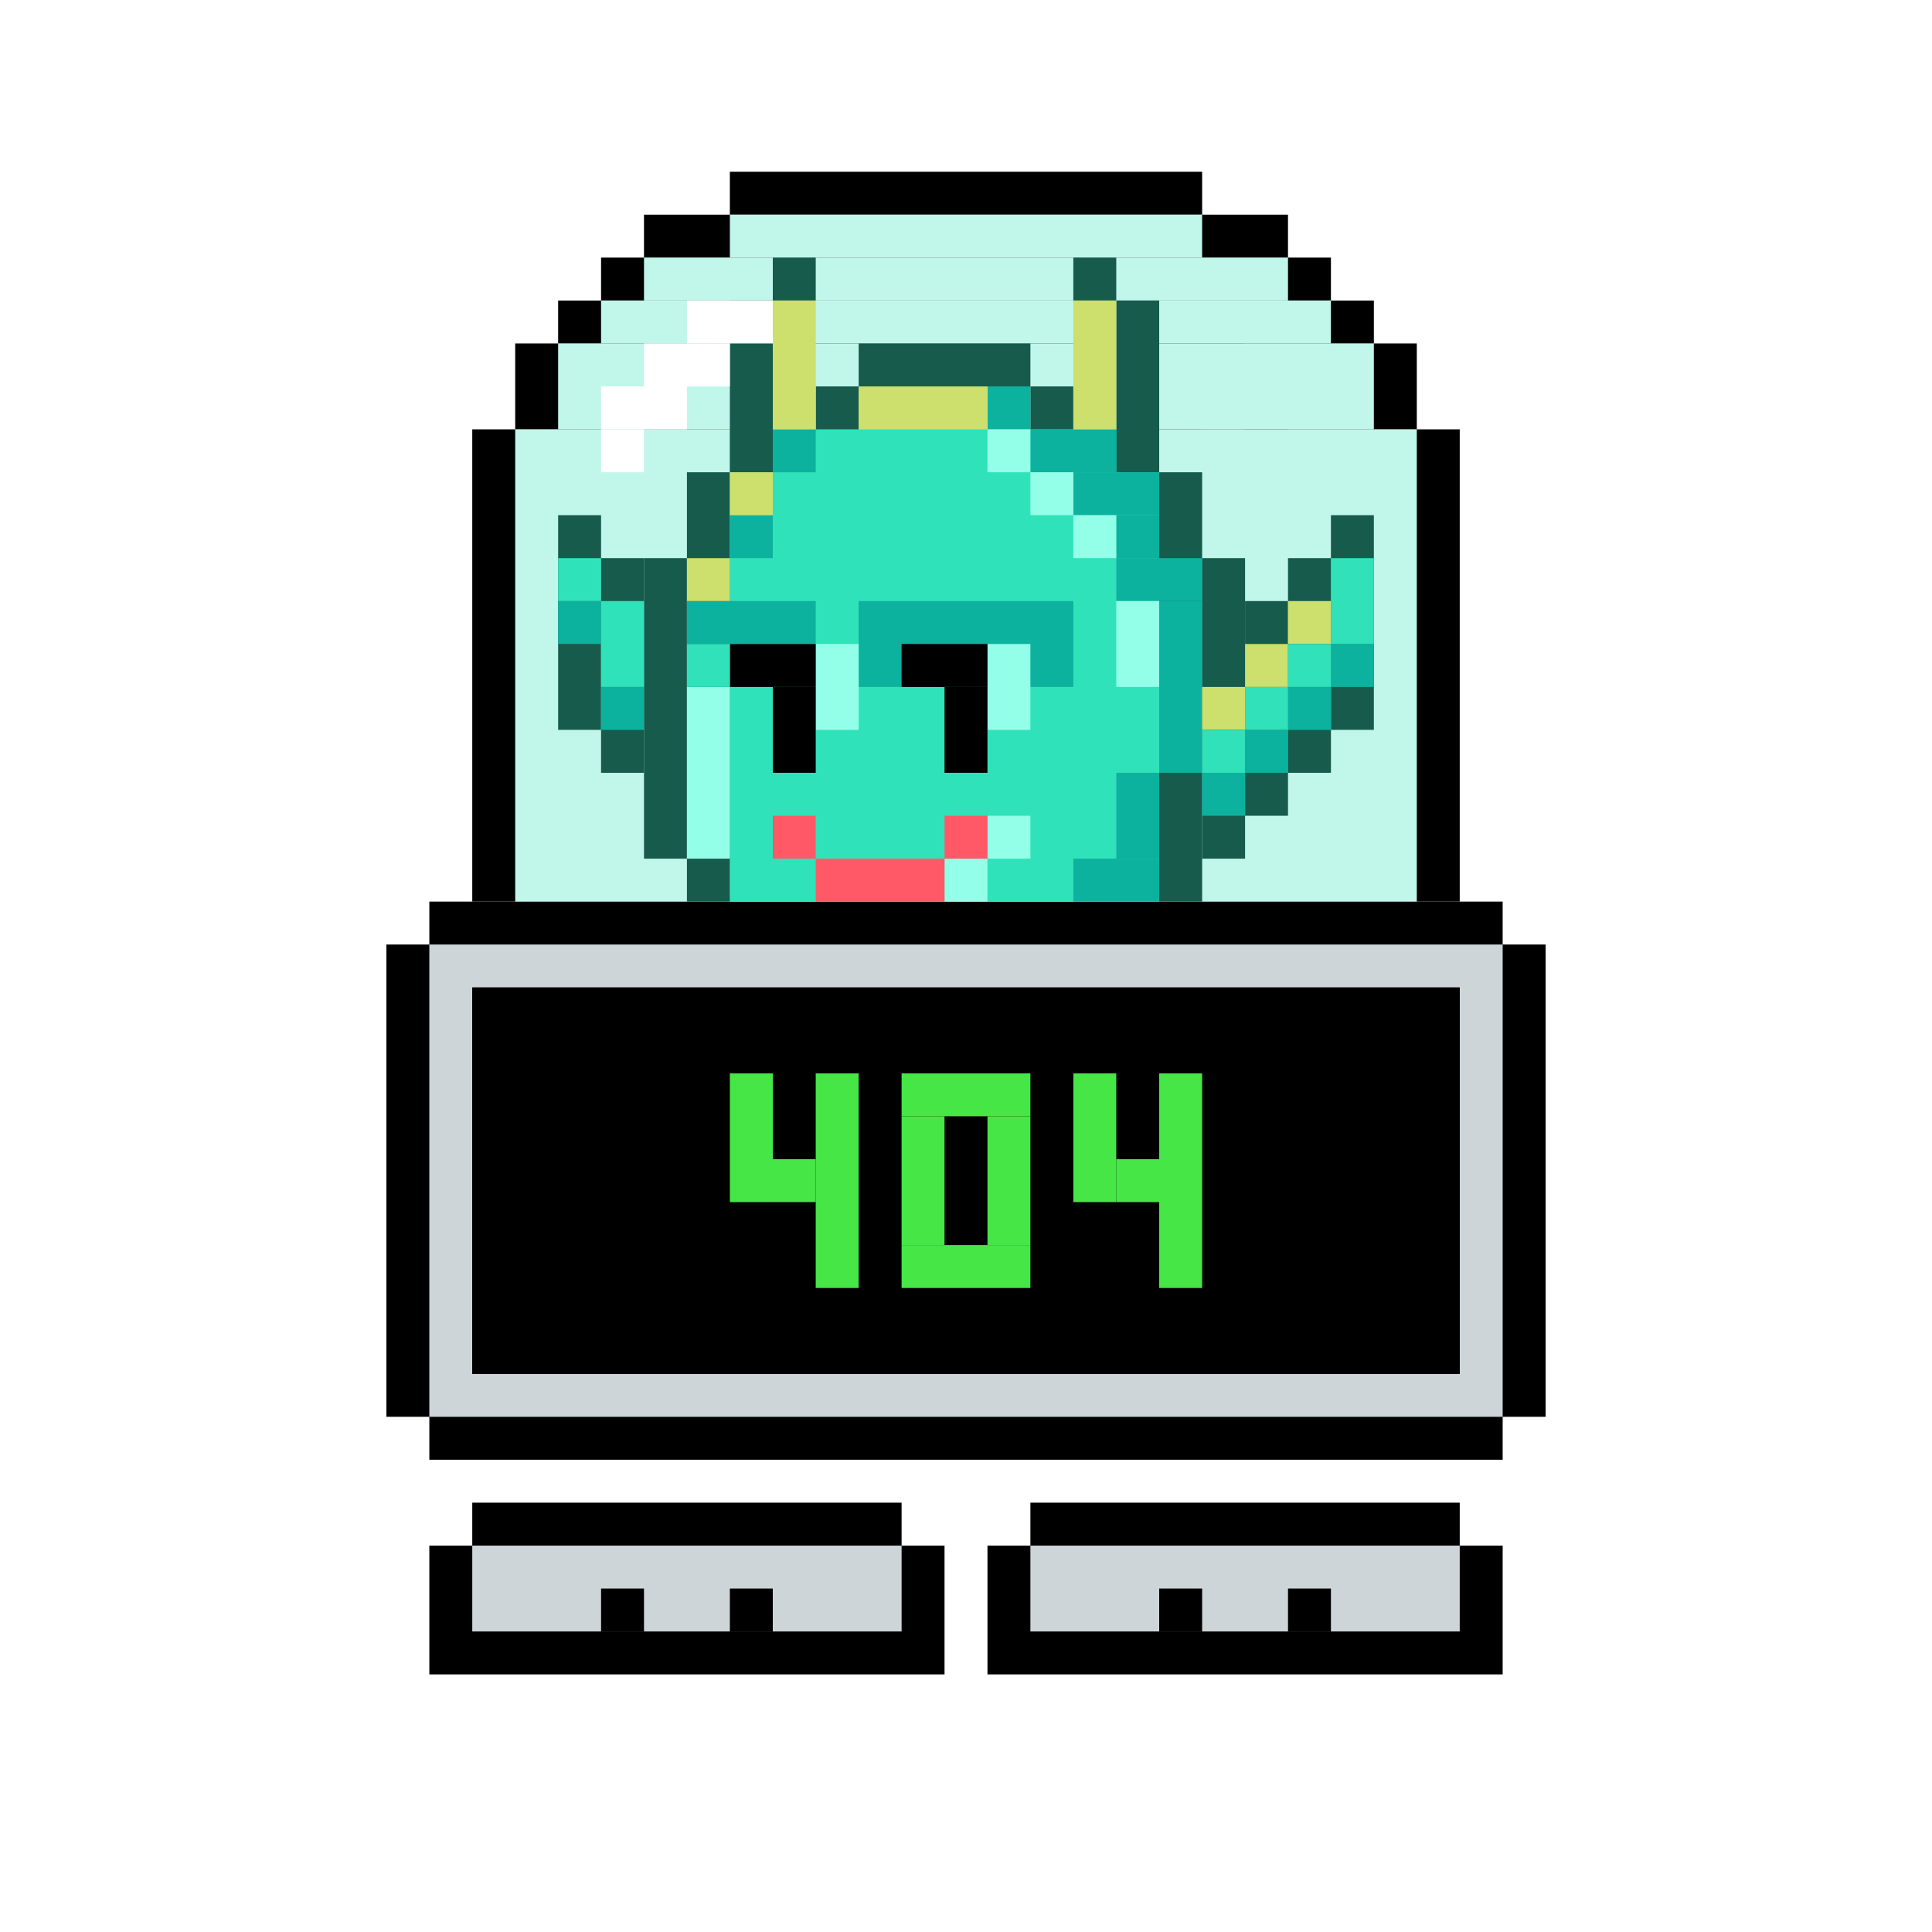 <svg xmlns='http://www.w3.org/2000/svg' viewBox='0 0 45 45' width='500px' height='500px'><rect x='0' y='0' width='45' height='45' fill='#FFFFFF'/><rect x='9' y='22' width='27' height='11' fill='#000000'/><rect x='10' y='21' width='25' height='13' fill='#000000'/><rect x='13' y='12' width='19' height='4' fill='#000000'/><rect x='14' y='11' width='17' height='6' fill='#000000'/><rect x='16' y='8' width='13' height='12' fill='#000000'/><rect x='10' y='22' width='25' height='11' fill='#CED5D9'/><rect x='14' y='12' width='17' height='4' fill='#CED5D9'/><rect x='15' y='9' width='15' height='10' fill='#000000'/><rect x='16' y='9' width='13' height='10' fill='#CED5D9'/><rect x='11' y='23' width='23' height='9' fill='#000000'/><rect x='12' y='24' width='21' height='7' fill='#00BFFF'/><rect x='25' y='10' width='3' height='5' fill='#000000'/><rect x='21' y='10' width='3' height='5' fill='#000000'/><rect x='17' y='10' width='3' height='5' fill='#000000'/><rect x='26' y='11' width='1' height='1' fill='#FFFFFF'/><rect x='22' y='11' width='1' height='1' fill='#FFFFFF'/><rect x='18' y='11' width='1' height='1' fill='#FFFFFF'/><rect x='22' y='17' width='3' height='1' fill='#000000'/><rect x='25' y='16' width='1' height='1' fill='#000000'/><rect x='11' y='10' width='23' height='11' fill='#000000'/><rect x='12' y='8' width='21' height='2' fill='#000000'/><rect x='13' y='7' width='19' height='1' fill='#000000'/><rect x='14' y='6' width='17' height='1' fill='#000000'/><rect x='15' y='5' width='15' height='1' fill='#000000'/><rect x='17' y='4' width='11' height='1' fill='#000000'/><rect x='12' y='10' width='21' height='11' fill='#C1F6EA'/><rect x='13' y='8' width='19' height='2' fill='#C1F6EA'/><rect x='14' y='7' width='17' height='1' fill='#C1F6EA'/><rect x='15' y='6' width='15' height='1' fill='#C1F6EA'/><rect x='17' y='5' width='11' height='1' fill='#C1F6EA'/><rect x='17' y='10' width='10' height='11' fill='#30E2B9'/><rect x='31' y='12' width='1' height='5' fill='#165B4C'/><rect x='30' y='13' width='1' height='5' fill='#165B4C'/><rect x='29' y='14' width='1' height='5' fill='#165B4C'/><rect x='28' y='13' width='1' height='7' fill='#165B4C'/><rect x='27' y='11' width='1' height='10' fill='#165B4C'/><rect x='26' y='7' width='1' height='4' fill='#165B4C'/><rect x='25' y='6' width='1' height='1' fill='#165B4C'/><rect x='24' y='9' width='1' height='1' fill='#165B4C'/><rect x='20' y='8' width='4' height='1' fill='#165B4C'/><rect x='19' y='9' width='1' height='1' fill='#165B4C'/><rect x='18' y='6' width='1' height='1' fill='#165B4C'/><rect x='17' y='7' width='1' height='4' fill='#165B4C'/><rect x='16' y='11' width='1' height='10' fill='#165B4C'/><rect x='15' y='13' width='1' height='7' fill='#165B4C'/><rect x='14' y='13' width='1' height='5' fill='#165B4C'/><rect x='13' y='12' width='1' height='5' fill='#165B4C'/><rect x='25' y='20' width='2' height='1' fill='#0DB29E'/><rect x='28' y='18' width='1' height='1' fill='#0DB29E'/><rect x='26' y='18' width='1' height='2' fill='#0DB29E'/><rect x='29' y='17' width='1' height='1' fill='#0DB29E'/><rect x='30' y='16' width='1' height='1' fill='#0DB29E'/><rect x='14' y='16' width='1' height='1' fill='#0DB29E'/><rect x='31' y='15' width='1' height='1' fill='#0DB29E'/><rect x='27' y='14' width='1' height='4' fill='#0DB29E'/><rect x='20' y='14' width='5' height='2' fill='#0DB29E'/><rect x='16' y='14' width='3' height='1' fill='#0DB29E'/><rect x='13' y='14' width='1' height='1' fill='#0DB29E'/><rect x='26' y='13' width='2' height='1' fill='#0DB29E'/><rect x='26' y='12' width='1' height='1' fill='#0DB29E'/><rect x='17' y='12' width='1' height='1' fill='#0DB29E'/><rect x='25' y='11' width='2' height='1' fill='#0DB29E'/><rect x='24' y='10' width='2' height='1' fill='#0DB29E'/><rect x='18' y='10' width='1' height='1' fill='#0DB29E'/><rect x='23' y='9' width='1' height='1' fill='#0DB29E'/><rect x='22' y='20' width='1' height='1' fill='#94FFE9'/><rect x='23' y='19' width='1' height='1' fill='#94FFE9'/><rect x='16' y='16' width='1' height='4' fill='#94FFE9'/><rect x='23' y='15' width='1' height='2' fill='#94FFE9'/><rect x='19' y='15' width='1' height='2' fill='#94FFE9'/><rect x='26' y='14' width='1' height='2' fill='#94FFE9'/><rect x='25' y='12' width='1' height='1' fill='#94FFE9'/><rect x='24' y='11' width='1' height='1' fill='#94FFE9'/><rect x='23' y='10' width='1' height='1' fill='#94FFE9'/><rect x='28' y='16' width='1' height='1' fill='#CDDF6C'/><rect x='29' y='15' width='1' height='1' fill='#CDDF6C'/><rect x='30' y='14' width='1' height='1' fill='#CDDF6C'/><rect x='16' y='13' width='1' height='1' fill='#CDDF6C'/><rect x='17' y='11' width='1' height='1' fill='#CDDF6C'/><rect x='25' y='7' width='1' height='3' fill='#CDDF6C'/><rect x='20' y='9' width='3' height='1' fill='#CDDF6C'/><rect x='18' y='7' width='1' height='3' fill='#CDDF6C'/><rect x='28' y='17' width='1' height='1' fill='#30E1B9'/><rect x='29' y='16' width='1' height='1' fill='#30E1B9'/><rect x='30' y='15' width='1' height='1' fill='#30E1B9'/><rect x='14' y='14' width='1' height='2' fill='#30E2B9'/><rect x='31' y='13' width='1' height='2' fill='#30E1B9'/><rect x='13' y='13' width='1' height='1' fill='#30E2B9'/><rect x='19' y='20' width='3' height='1' fill='#FF5967'/><rect x='22' y='19' width='1' height='1' fill='#FF5967'/><rect x='18' y='19' width='1' height='1' fill='#FF5967'/><rect x='22' y='16' width='1' height='2' fill='#000000'/><rect x='18' y='16' width='1' height='2' fill='#000000'/><rect x='21' y='15' width='2' height='1' fill='#000000'/><rect x='17' y='15' width='2' height='1' fill='#000000'/><rect x='16' y='15' width='1' height='1' fill='#30E1B9'/><rect x='14' y='10' width='1' height='1' fill='#FFFFFF'/><rect x='14' y='9' width='2' height='1' fill='#FFFFFF'/><rect x='15' y='8' width='2' height='1' fill='#FFFFFF'/><rect x='16' y='7' width='2' height='1' fill='#FFFFFF'/><rect x='11' y='23' width='23' height='9' fill='#000000'/><rect x='27' y='25' width='1' height='5' fill='#45E645'/><rect x='26' y='27' width='1' height='1' fill='#45E645'/><rect x='25' y='25' width='1' height='3' fill='#45E645'/><rect x='21' y='29' width='3' height='1' fill='#45E645'/><rect x='23' y='26' width='1' height='3' fill='#45E645'/><rect x='21' y='26' width='1' height='3' fill='#45E645'/><rect x='21' y='25' width='3' height='1' fill='#45E645'/><rect x='19' y='25' width='1' height='5' fill='#45E645'/><rect x='18' y='27' width='1' height='1' fill='#45E645'/><rect x='17' y='25' width='1' height='3' fill='#45E645'/><rect x='23' y='36' width='12' height='3' fill='#000000'/><rect x='10' y='36' width='12' height='3' fill='#000000'/><rect x='24' y='35' width='10' height='1' fill='#000000'/><rect x='11' y='35' width='10' height='1' fill='#000000'/><rect x='24' y='36' width='10' height='2' fill='#CED5D9'/><rect x='11' y='36' width='10' height='2' fill='#CED5D9'/><rect x='30' y='37' width='1' height='1' fill='#000000'/><rect x='27' y='37' width='1' height='1' fill='#000000'/><rect x='17' y='37' width='1' height='1' fill='#000000'/><rect x='14' y='37' width='1' height='1' fill='#000000'/><rect x='0' y='0' width='0' height='0' fill='#000000'/><rect x='0' y='0' width='0' height='0' fill='#000000'/><rect x='0' y='0' width='0' height='0' fill='#000000'/><rect x='0' y='0' width='0' height='0' fill='#000000'/><rect x='0' y='0' width='0' height='0' fill='#000000'/><rect x='0' y='0' width='0' height='0' fill='#000000'/><rect x='0' y='0' width='0' height='0' fill='#000000'/><rect x='0' y='0' width='0' height='0' fill='#000000'/><rect x='0' y='0' width='0' height='0' fill='#000000'/><rect x='0' y='0' width='0' height='0' fill='#000000'/><rect x='0' y='0' width='0' height='0' fill='#000000'/><rect x='0' y='0' width='0' height='0' fill='#000000'/><rect x='0' y='0' width='0' height='0' fill='#000000'/><rect x='0' y='0' width='0' height='0' fill='#000000'/><rect x='0' y='0' width='0' height='0' fill='#000000'/><rect x='0' y='0' width='0' height='0' fill='#000000'/><rect x='0' y='0' width='0' height='0' fill='#000000'/><rect x='0' y='0' width='0' height='0' fill='#000000'/><rect x='0' y='0' width='0' height='0' fill='#000000'/><rect x='0' y='0' width='0' height='0' fill='#000000'/><rect x='0' y='0' width='0' height='0' fill='#000000'/><rect x='0' y='0' width='0' height='0' fill='#000000'/><rect x='0' y='0' width='0' height='0' fill='#000000'/><rect x='0' y='0' width='0' height='0' fill='#000000'/><rect x='0' y='0' width='0' height='0' fill='#000000'/><rect x='0' y='0' width='0' height='0' fill='#000000'/><rect x='0' y='0' width='0' height='0' fill='#000000'/><rect x='0' y='0' width='0' height='0' fill='#000000'/><rect x='0' y='0' width='0' height='0' fill='#000000'/><rect x='0' y='0' width='0' height='0' fill='#000000'/><rect x='0' y='0' width='0' height='0' fill='#000000'/><rect x='0' y='0' width='0' height='0' fill='#000000'/><rect x='0' y='0' width='0' height='0' fill='#000000'/><rect x='0' y='0' width='0' height='0' fill='#000000'/><rect x='0' y='0' width='0' height='0' fill='#000000'/><rect x='0' y='0' width='0' height='0' fill='#000000'/><rect x='0' y='0' width='0' height='0' fill='#000000'/><rect x='0' y='0' width='0' height='0' fill='#000000'/></svg>
